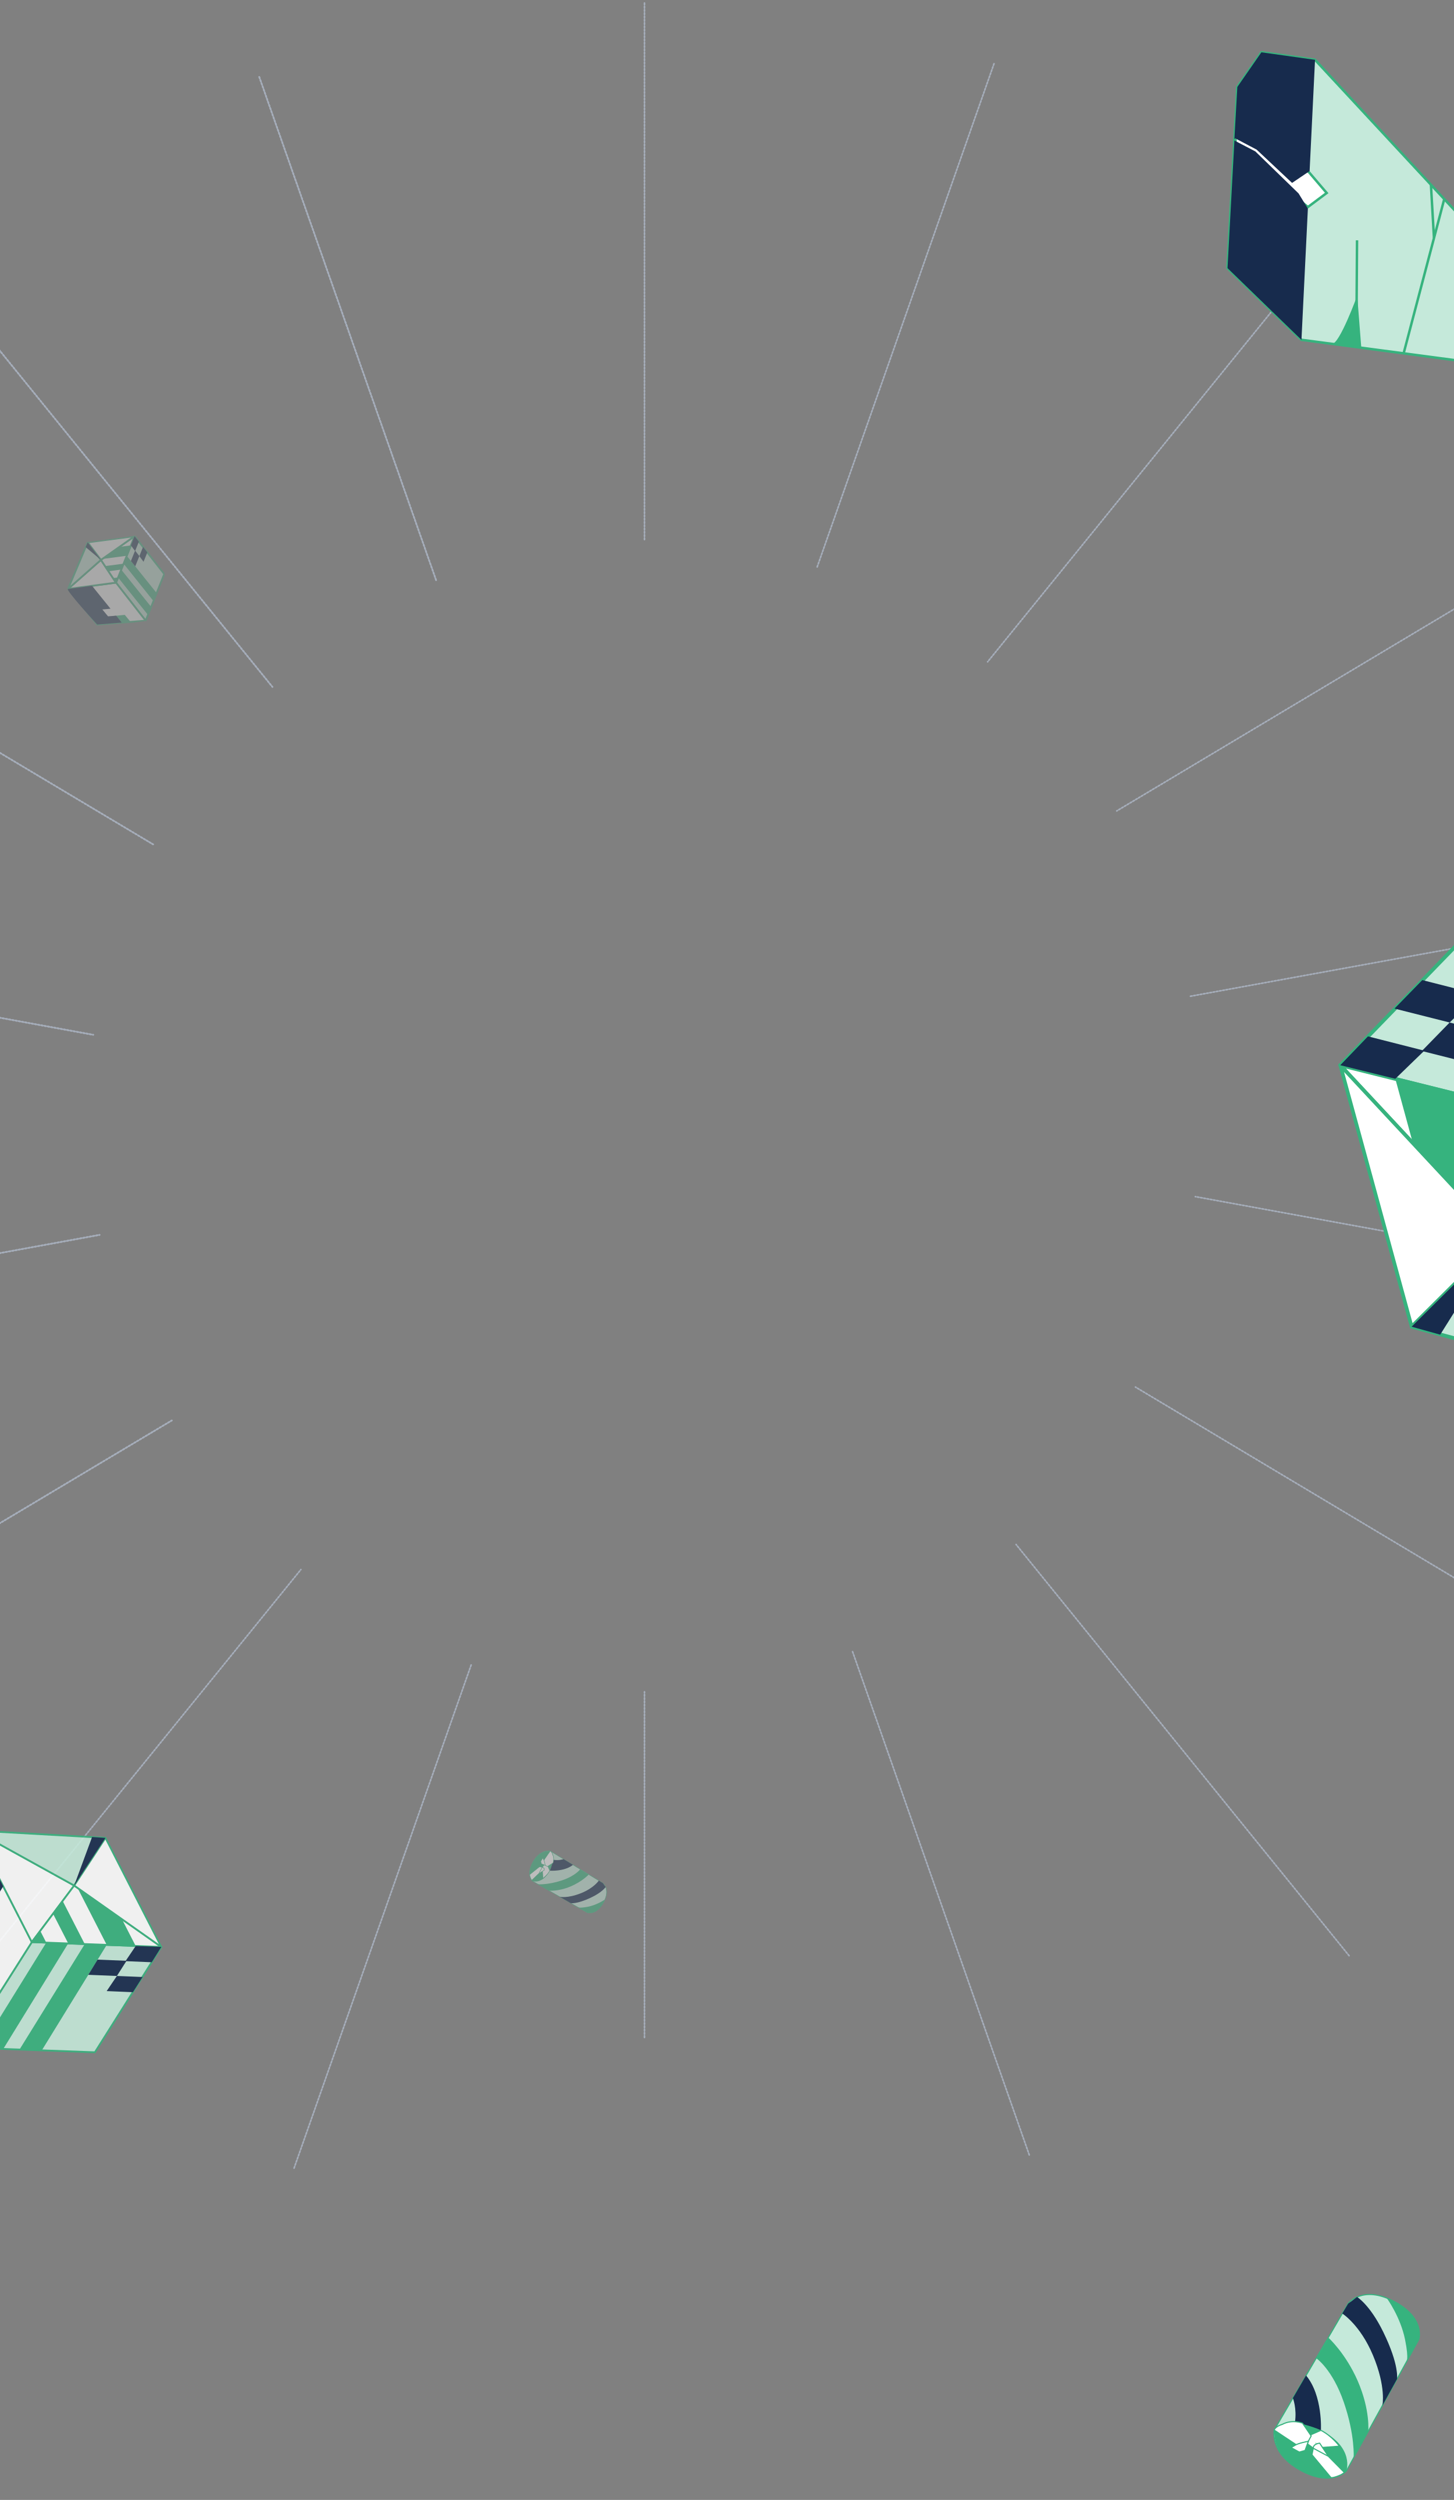 <svg width="381" height="655" viewBox="0 0 381 655" fill="none" xmlns="http://www.w3.org/2000/svg">
<rect x="0" y="0" width="381" height="655" fill="#808080" stroke="none"/>
<path d="M-72.624 442.462L45.009 372.174" stroke="#A5ADBA" stroke-width="0.426" stroke-miterlimit="10" stroke-linecap="round" stroke-dasharray="0.43 0.43"/>
<path d="M-107.68 347.977L26.09 323.549" stroke="#A5ADBA" stroke-width="0.426" stroke-miterlimit="10" stroke-linecap="round" stroke-dasharray="0.43 0.43"/>
<path d="M-109.35 246.691L24.421 271.12" stroke="#A5ADBA" stroke-width="0.426" stroke-miterlimit="10" stroke-linecap="round" stroke-dasharray="0.43 0.43"/>
<path d="M-77.522 150.938L40.112 221.227" stroke="#A5ADBA" stroke-width="0.426" stroke-miterlimit="10" stroke-linecap="round" stroke-dasharray="0.43 0.43"/>
<path d="M-15.978 72.238L71.385 179.976" stroke="#A5ADBA" stroke-width="0.426" stroke-miterlimit="10" stroke-linecap="round" stroke-dasharray="0.43 0.43"/>
<path d="M67.935 20.155L114.343 152.206" stroke="#A5ADBA" stroke-width="0.426" stroke-miterlimit="10" stroke-linecap="round" stroke-dasharray="0.43 0.43"/>
<path d="M168.875 0.797V141.374" stroke="#A5ADBA" stroke-width="0.426" stroke-miterlimit="10" stroke-linecap="round" stroke-dasharray="0.43 0.43"/>
<path d="M260.467 16.698L214.059 148.749" stroke="#A5ADBA" stroke-width="0.426" stroke-miterlimit="10" stroke-linecap="round" stroke-dasharray="0.43 0.43"/>
<path d="M346.048 65.784L258.797 173.406" stroke="#A5ADBA" stroke-width="0.426" stroke-miterlimit="10" stroke-linecap="round" stroke-dasharray="0.43 0.43"/>
<path d="M410.151 142.181L292.629 212.469" stroke="#A5ADBA" stroke-width="0.426" stroke-miterlimit="10" stroke-linecap="round" stroke-dasharray="0.43 0.43"/>
<path d="M445.208 236.782L311.549 261.095" stroke="#A5ADBA" stroke-width="0.426" stroke-miterlimit="10" stroke-linecap="round" stroke-dasharray="0.43 0.43"/>
<path d="M446.989 337.952L313.218 313.523" stroke="#A5ADBA" stroke-width="0.426" stroke-miterlimit="10" stroke-linecap="round" stroke-dasharray="0.43 0.43"/>
<path d="M415.049 433.706L297.527 363.417" stroke="#A5ADBA" stroke-width="0.426" stroke-miterlimit="10" stroke-linecap="round" stroke-dasharray="0.43 0.43"/>
<path d="M353.506 512.406L266.254 404.669" stroke="#A5ADBA" stroke-width="0.426" stroke-miterlimit="10" stroke-linecap="round" stroke-dasharray="0.43 0.43"/>
<path d="M269.703 564.604L223.296 432.438" stroke="#A5ADBA" stroke-width="0.426" stroke-miterlimit="10" stroke-linecap="round" stroke-dasharray="0.43 0.43"/>
<path d="M168.875 533.839L168.875 443.27" stroke="#A5ADBA" stroke-width="0.426" stroke-miterlimit="10" stroke-linecap="round" stroke-dasharray="0.43 0.43"/>
<path d="M77.061 568.059L123.58 435.894" stroke="#A5ADBA" stroke-width="0.426" stroke-miterlimit="10" stroke-linecap="round" stroke-dasharray="0.43 0.43"/>
<path d="M-8.41 518.859L78.841 411.236" stroke="#A5ADBA" stroke-width="0.426" stroke-miterlimit="10" stroke-linecap="round" stroke-dasharray="0.43 0.43"/>
<path d="M-72.624 442.462L45.009 372.174" stroke="#A5ADBA" stroke-width="0.426" stroke-miterlimit="10" stroke-linecap="round" stroke-dasharray="0.43 0.43"/>
<path d="M-107.68 347.977L26.09 323.549" stroke="#A5ADBA" stroke-width="0.426" stroke-miterlimit="10" stroke-linecap="round" stroke-dasharray="0.43 0.43"/>
<path d="M-109.35 246.691L24.421 271.12" stroke="#A5ADBA" stroke-width="0.426" stroke-miterlimit="10" stroke-linecap="round" stroke-dasharray="0.43 0.43"/>
<path d="M-77.522 150.938L40.112 221.227" stroke="#A5ADBA" stroke-width="0.426" stroke-miterlimit="10" stroke-linecap="round" stroke-dasharray="0.43 0.43"/>
<path d="M-15.978 72.238L71.385 179.976" stroke="#A5ADBA" stroke-width="0.426" stroke-miterlimit="10" stroke-linecap="round" stroke-dasharray="0.43 0.43"/>
<path d="M67.935 20.155L114.343 152.206" stroke="#A5ADBA" stroke-width="0.426" stroke-miterlimit="10" stroke-linecap="round" stroke-dasharray="0.43 0.43"/>
<g clip-path="url(#clip0_48_1090)">
<path d="M351.195 279.087L401.432 227.224L474.628 245.403L424.098 297.25L351.195 279.087Z" fill="#C5E9DA" stroke="#36B37E" stroke-width="0.977" stroke-miterlimit="10" stroke-linejoin="round"/>
<path d="M393.325 324.294L351.196 279.089L424.099 297.251L393.325 324.294Z" fill="white" stroke="#36B37E" stroke-width="0.977" stroke-miterlimit="10" stroke-linejoin="round"/>
<path d="M443.236 367.376L369.894 347.604L393.325 324.294L443.236 367.376Z" fill="#C5E9DA" stroke="#36B37E" stroke-width="0.977" stroke-miterlimit="10" stroke-linejoin="round"/>
<path d="M351.196 279.089L369.893 347.603L393.325 324.294L351.196 279.089Z" fill="white" stroke="#36B37E" stroke-width="0.977" stroke-miterlimit="10" stroke-linejoin="round"/>
<path d="M394.296 289.816L443.899 237.741L431.327 234.637L381.927 286.752L394.296 289.816Z" fill="#36B37E"/>
<path d="M381.926 286.752L391.69 322.53L370.211 299.464L365.622 282.648L381.926 286.752Z" fill="#36B37E"/>
<path d="M365.622 282.648L373.224 275.288L358.456 271.534L351.196 279.089L365.622 282.648Z" fill="#172B4D"/>
<path d="M388.878 279.473L395.959 271.966L379.858 267.903L372.573 275.369L388.878 279.473Z" fill="#172B4D"/>
<path d="M379.858 267.903L387.46 260.543L372.693 256.789L365.408 264.255L379.858 267.903Z" fill="#172B4D"/>
<path d="M391.366 326.271L393.325 324.294L377.383 349.692L369.894 347.603L391.366 326.271Z" fill="#172B4D"/>
</g>
<g opacity="0.88">
<g clip-path="url(#clip1_48_1090)">
<path d="M42.27 510.107L24.865 537.712L-9.2 536.468L8.337 508.842L42.27 510.107Z" fill="#C5E9DA" stroke="#36B37E" stroke-width="0.474" stroke-miterlimit="10" stroke-linejoin="round"/>
<path d="M8.336 508.842L-9.201 536.467L-22.723 506.387L-6.64 479.6L8.336 508.842Z" fill="white" stroke="#36B37E" stroke-width="0.474" stroke-miterlimit="10" stroke-linejoin="round"/>
<path d="M8.336 508.842L19.437 494.023L-6.64 479.601L8.336 508.842Z" fill="white" stroke="#36B37E" stroke-width="0.474" stroke-miterlimit="10" stroke-linejoin="round"/>
<path d="M19.438 494.023L42.27 510.106L8.336 508.842L19.438 494.023Z" fill="white" stroke="#36B37E" stroke-width="0.474" stroke-miterlimit="10" stroke-linejoin="round"/>
<path d="M-6.64 479.6L27.637 481.536L19.437 494.022L-6.64 479.6Z" fill="#C5E9DA" stroke="#36B37E" stroke-width="0.474" stroke-miterlimit="10" stroke-linejoin="round"/>
<path d="M42.27 510.106L27.638 481.537L19.438 494.023L42.27 510.106Z" fill="white" stroke="#36B37E" stroke-width="0.474" stroke-miterlimit="10" stroke-linejoin="round"/>
<path d="M13.905 501.422L10.537 505.877L13.905 501.422Z" fill="#644DF2"/>
<path d="M12.123 508.974L10.538 505.878L8.336 508.842L12.123 508.974Z" fill="#36B37E"/>
<path d="M12.123 508.974L-4.983 536.614L0.866 536.819L17.878 509.18L12.123 508.974Z" fill="#36B37E"/>
<path d="M22.21 509.364L5.104 537.004L10.953 537.21L27.965 509.571L22.21 509.364Z" fill="#36B37E"/>
<path d="M22.209 509.364L16.326 497.877L13.905 501.423L17.878 509.181L22.209 509.364Z" fill="#36B37E"/>
<path d="M27.965 509.57L20.324 494.651L31.967 502.859L35.558 509.871L27.965 509.57Z" fill="#36B37E"/>
<path d="M35.558 509.871L32.879 513.833L39.76 514.122L42.27 510.106L35.558 509.871Z" fill="#172B4D"/>
<path d="M25.566 513.436L23.131 517.414L30.63 517.716L33.159 513.737L25.566 513.436Z" fill="#172B4D"/>
<path d="M30.631 517.715L27.951 521.677L34.832 521.966L37.361 517.987L30.631 517.715Z" fill="#172B4D"/>
<path d="M20.12 492.966L19.437 494.022L24.131 481.308L27.637 481.536L20.12 492.966Z" fill="#172B4D"/>
<path d="M-12.748 516.486L-15.009 511.429L-11.929 506.226L-9.575 511.282L0.848 494.221C0.848 494.221 -5.646 481.54 -6.64 479.6C-7.633 477.661 -22.742 506.35 -22.742 506.35L-15.885 521.576L-12.748 516.486Z" fill="#172B4D"/>
</g>
</g>
<g opacity="0.32">
<g clip-path="url(#clip2_48_1090)">
<path d="M35.261 140.484L43.041 150.395L38.169 162.62L30.399 152.659L35.261 140.484Z" fill="#C5E9DA" stroke="#36B37E" stroke-width="0.474" stroke-miterlimit="10" stroke-linejoin="round"/>
<path d="M30.399 152.658L38.169 162.619L25.477 163.633L17.823 154.31L30.399 152.658Z" fill="white" stroke="#36B37E" stroke-width="0.474" stroke-miterlimit="10" stroke-linejoin="round"/>
<path d="M30.399 152.658L26.45 146.699L17.823 154.31L30.399 152.658Z" fill="white" stroke="#36B37E" stroke-width="0.474" stroke-miterlimit="10" stroke-linejoin="round"/>
<path d="M26.45 146.699L35.261 140.483L30.398 152.659L26.45 146.699Z" fill="white" stroke="#36B37E" stroke-width="0.474" stroke-miterlimit="10" stroke-linejoin="round"/>
<path d="M17.822 154.311L22.973 142.097L26.45 146.699L17.822 154.311Z" fill="#C5E9DA" stroke="#36B37E" stroke-width="0.474" stroke-miterlimit="10" stroke-linejoin="round"/>
<path d="M35.261 140.483L22.973 142.097L26.45 146.699L35.261 140.483Z" fill="white" stroke="#36B37E" stroke-width="0.474" stroke-miterlimit="10" stroke-linejoin="round"/>
<path d="M28.423 149.671L29.606 151.474L28.423 149.671Z" fill="#644DF2"/>
<path d="M30.938 151.299L29.606 151.474L30.398 152.659L30.938 151.299Z" fill="#36B37E"/>
<path d="M30.938 151.3L38.769 161.106L39.603 159.006L31.759 149.234L30.938 151.3Z" fill="#36B37E"/>
<path d="M32.388 147.682L40.219 157.488L41.053 155.388L33.21 145.616L32.388 147.682Z" fill="#36B37E"/>
<path d="M32.388 147.682L27.448 148.331L28.424 149.671L31.76 149.233L32.388 147.682Z" fill="#36B37E"/>
<path d="M33.21 145.616L26.793 146.458L31.289 143.29L34.304 142.894L33.21 145.616Z" fill="#36B37E"/>
<path d="M34.305 142.894L35.398 144.382L36.396 141.917L35.261 140.484L34.305 142.894Z" fill="#172B4D"/>
<path d="M34.304 146.99L35.435 148.391L36.517 145.703L35.399 144.268L34.304 146.99Z" fill="#172B4D"/>
<path d="M36.517 145.703L37.61 147.191L38.608 144.727L37.49 143.291L36.517 145.703Z" fill="#172B4D"/>
<path d="M26.154 146.314L26.45 146.699L22.435 143.343L22.973 142.097L26.154 146.314Z" fill="#172B4D"/>
<path d="M34.213 162.943L32.699 161.102L29.863 161.377L31.355 163.172L34.213 162.943Z" fill="#36B37E"/>
<path d="M30.443 161.317L28.311 161.483L26.818 159.688L28.962 159.488L24.111 153.484C24.111 153.484 18.657 154.201 17.823 154.31C16.988 154.42 25.46 163.636 25.46 163.636L31.887 163.118L30.443 161.317Z" fill="#172B4D"/>
</g>
</g>
<g clip-path="url(#clip3_48_1090)">
<path d="M387.404 95.184L341.006 89.029L321.633 70.234L324.204 22.765L330.506 13.684L344.563 15.65L389.895 64.497L387.404 95.184Z" fill="#C5E9DA" stroke="#36B37E" stroke-width="0.646" stroke-miterlimit="10" stroke-linejoin="round"/>
<path d="M356.709 91.113L355.637 77.466C355.637 77.466 350.95 90.343 349 90.091C346.997 89.803 356.709 91.113 356.709 91.113Z" fill="#36B37E"/>
<path d="M367.799 92.593L378.432 52.214" stroke="#36B37E" stroke-width="0.646" stroke-miterlimit="10"/>
<path d="M375.752 62.313L374.954 48.384" stroke="#36B37E" stroke-width="0.646" stroke-miterlimit="10"/>
<path d="M323.984 32.748L342.948 45.065L347.642 50.561L342.719 54.245L323.649 38.69L323.984 32.748Z" fill="white" stroke="#36B37E" stroke-width="0.646"/>
<path d="M355.449 84.031L355.591 62.965" stroke="#36B37E" stroke-width="0.646" stroke-miterlimit="10"/>
<path d="M323.451 36.49L323.635 36.224L329.282 39.199L338.568 47.925L343.163 44.819L344.585 15.672L330.528 13.706L324.226 22.787L323.451 36.49Z" fill="#172B4D"/>
<path d="M328.95 39.676L323.463 36.812L321.655 70.255L341.029 89.05L342.711 54.654L340.274 50.681L328.95 39.676Z" fill="#172B4D"/>
</g>
<g opacity="0.48" clip-path="url(#clip4_48_1090)">
<path d="M144.187 484.974L158.006 493.403C158.006 493.403 160.052 495.015 158.128 498.487C156.204 501.959 153.873 501.117 153.873 501.117L139.521 492.857C139.521 492.857 137.821 491.29 139.526 488.079C141.499 484.343 144.187 484.974 144.187 484.974Z" fill="#C5E9DA" stroke="#36B37E" stroke-width="0.122" stroke-miterlimit="10"/>
<path d="M144.187 484.975C144.187 484.975 146.145 486.176 144.056 490.129C142.092 493.831 139.521 492.857 139.521 492.857C139.521 492.857 137.869 491.153 139.526 488.079C141.183 485.006 143.171 484.951 144.187 484.975Z" fill="#36B37E"/>
<path d="M156.909 492.73C156.909 492.73 155.631 494.675 152.267 496.019C148.699 497.448 146.667 496.97 146.667 496.97L149.549 498.634C149.549 498.634 151.062 498.954 154.792 497.213C157.837 495.795 158.706 494.395 158.706 494.395L157.989 493.4L156.909 492.73Z" fill="#172B4D"/>
<path d="M152.01 489.785C152.01 489.785 150.773 491.527 147.113 492.714C143.453 493.901 140.941 493.689 140.941 493.689L143.824 495.353C143.824 495.353 146.159 495.65 149.457 494.287C152.514 493.015 154.259 491.16 154.259 491.16L152.491 490.076L152.01 489.785Z" fill="#36B37E"/>
<path d="M144.056 490.129C144.056 490.129 147.891 490.418 150.145 488.602L147.672 487.1C147.672 487.1 146.545 487.529 145.002 487.281C145.002 487.281 144.595 489.065 144.056 490.129Z" fill="#172B4D"/>
<path d="M142.591 488.613L142.104 489.244L142.267 492.134C142.267 492.134 143.386 491.362 144.055 490.129L143.462 488.703L142.591 488.613Z" fill="white" stroke="#36B37E" stroke-width="0.122" stroke-miterlimit="10"/>
<path d="M144.785 485.857C144.785 485.857 144.62 485.155 144.181 484.966L141.86 488.323C141.86 488.323 142.667 488.6 142.868 488.712C143.075 488.834 143.455 489.042 143.455 489.042L144.878 488.117C144.884 488.127 145.372 486.995 144.785 485.857Z" fill="white" stroke="#36B37E" stroke-width="0.122" stroke-miterlimit="10"/>
<path d="M158.514 497.676C158.514 497.676 156.442 499.141 153.914 499.605C151.565 500.04 151.348 499.673 151.348 499.673L153.873 501.118C153.873 501.118 154.951 501.482 156.302 500.652C157.654 499.822 158.514 497.676 158.514 497.676Z" fill="#36B37E"/>
<path d="M142.874 488.721C142.874 488.721 142.693 487.637 142.476 487.27C142.259 486.903 142.211 486.79 142.211 486.79L141.697 487.7L141.865 488.332L142.874 488.721Z" fill="white" stroke="#36B37E" stroke-width="0.122" stroke-miterlimit="10"/>
<path d="M142.094 489.25L141.378 489.088L138.812 491.147C138.812 491.147 138.747 491.406 139.115 492.274L139.343 492.636L142.381 489.745C142.371 489.751 142.457 489.328 142.094 489.25Z" fill="white" stroke="#36B37E" stroke-width="0.122" stroke-miterlimit="10"/>
<path d="M142.094 489.25C142.094 489.25 141.143 490.931 141.18 490.897C141.217 490.863 142.641 489.964 142.641 489.964C142.641 489.964 142.59 489.241 142.094 489.25Z" fill="white" stroke="#36B37E" stroke-width="0.122" stroke-miterlimit="10"/>
</g>
<g clip-path="url(#clip5_48_1090)">
<path d="M333.897 636.679L353.277 603.526C353.277 603.526 357.009 598.601 365.33 603.01C373.65 607.419 371.757 612.985 371.757 612.985L352.802 647.395C352.802 647.395 349.163 651.499 341.469 647.596C332.52 643.082 333.897 636.679 333.897 636.679Z" fill="#C5E9DA" stroke="#36B37E" stroke-width="0.289" stroke-miterlimit="10"/>
<path d="M333.898 636.68C333.898 636.68 336.659 631.981 346.129 636.761C354.998 641.254 352.802 647.395 352.802 647.395C352.802 647.395 348.833 651.39 341.469 647.596C334.105 643.803 333.887 639.089 333.898 636.68Z" fill="#36B37E"/>
<path d="M351.726 606.158C351.726 606.158 356.397 609.102 359.734 617.022C363.282 625.422 362.239 630.264 362.239 630.264L366.059 623.352C366.059 623.352 366.749 619.748 362.454 610.979C358.955 603.82 355.597 601.82 355.597 601.82L353.267 603.565L351.726 606.158Z" fill="#172B4D"/>
<path d="M344.958 617.91C344.958 617.91 349.145 620.767 352.123 629.395C355.102 638.023 354.709 643.992 354.709 643.992L358.529 637.079C358.529 637.079 359.128 631.526 355.748 623.764C352.597 616.571 348.118 612.514 348.118 612.514L345.627 616.756L344.958 617.91Z" fill="#36B37E"/>
<path d="M346.129 636.762C346.129 636.762 346.644 627.652 342.235 622.386L338.783 628.318C338.783 628.318 339.849 630.974 339.331 634.644C339.331 634.644 343.581 635.529 346.129 636.762Z" fill="#172B4D"/>
<path d="M342.598 640.302L344.116 641.429L350.963 640.914C350.963 640.914 349.083 638.294 346.128 636.762L342.772 638.233L342.598 640.302Z" fill="white" stroke="#36B37E" stroke-width="0.289" stroke-miterlimit="10"/>
<path d="M335.96 635.221C335.96 635.221 334.302 635.644 333.873 636.693L341.939 642.05C341.939 642.05 342.562 640.122 342.818 639.64C343.099 639.144 343.575 638.235 343.575 638.235L341.316 634.9C341.341 634.885 338.632 633.779 335.96 635.221Z" fill="white" stroke="#36B37E" stroke-width="0.289" stroke-miterlimit="10"/>
<path d="M363.387 602.13C363.387 602.13 366.954 606.98 368.168 612.955C369.304 618.508 368.442 619.039 368.442 619.039L371.757 612.986C371.757 612.986 372.574 610.411 370.545 607.243C368.516 604.076 363.387 602.13 363.387 602.13Z" fill="#36B37E"/>
<path d="M342.843 639.627C342.843 639.627 340.281 640.104 339.419 640.635C338.557 641.166 338.293 641.286 338.293 641.286L340.474 642.463L341.964 642.037L342.843 639.627Z" fill="white" stroke="#36B37E" stroke-width="0.289" stroke-miterlimit="10"/>
<path d="M344.131 641.453L343.78 643.158L348.776 649.152C348.776 649.152 349.393 649.297 351.437 648.384L352.284 647.828L345.293 640.749C345.307 640.774 344.299 640.588 344.131 641.453Z" fill="white" stroke="#36B37E" stroke-width="0.289" stroke-miterlimit="10"/>
<path d="M344.131 641.453C344.131 641.453 348.16 643.633 348.077 643.547C347.994 643.461 345.799 640.122 345.799 640.122C345.799 640.122 344.086 640.277 344.131 641.453Z" fill="white" stroke="#36B37E" stroke-width="0.289" stroke-miterlimit="10"/>
</g>
<defs>
<clipPath id="clip0_48_1090">
<rect width="128.874" height="147.139" fill="white" transform="translate(340.936 243.255) rotate(-15.264)"/>
</clipPath>
<clipPath id="clip1_48_1090">
<rect width="58.247" height="66.502" fill="white" transform="translate(50.135 525.004) rotate(152.88)"/>
</clipPath>
<clipPath id="clip2_48_1090">
<rect width="22.488" height="25.675" fill="white" transform="translate(41.698 139.557) rotate(82.516)"/>
</clipPath>
<clipPath id="clip3_48_1090">
<rect width="93.857" height="62.959" fill="white" transform="translate(375.31 113.234) rotate(-145.241)"/>
</clipPath>
<clipPath id="clip4_48_1090">
<rect width="20.41" height="16.267" fill="white" transform="translate(151.014 480.325) rotate(61.074)"/>
</clipPath>
<clipPath id="clip5_48_1090">
<rect width="48.421" height="38.593" fill="white" transform="translate(322.564 620.69) rotate(-30)"/>
</clipPath>
</defs>
</svg>